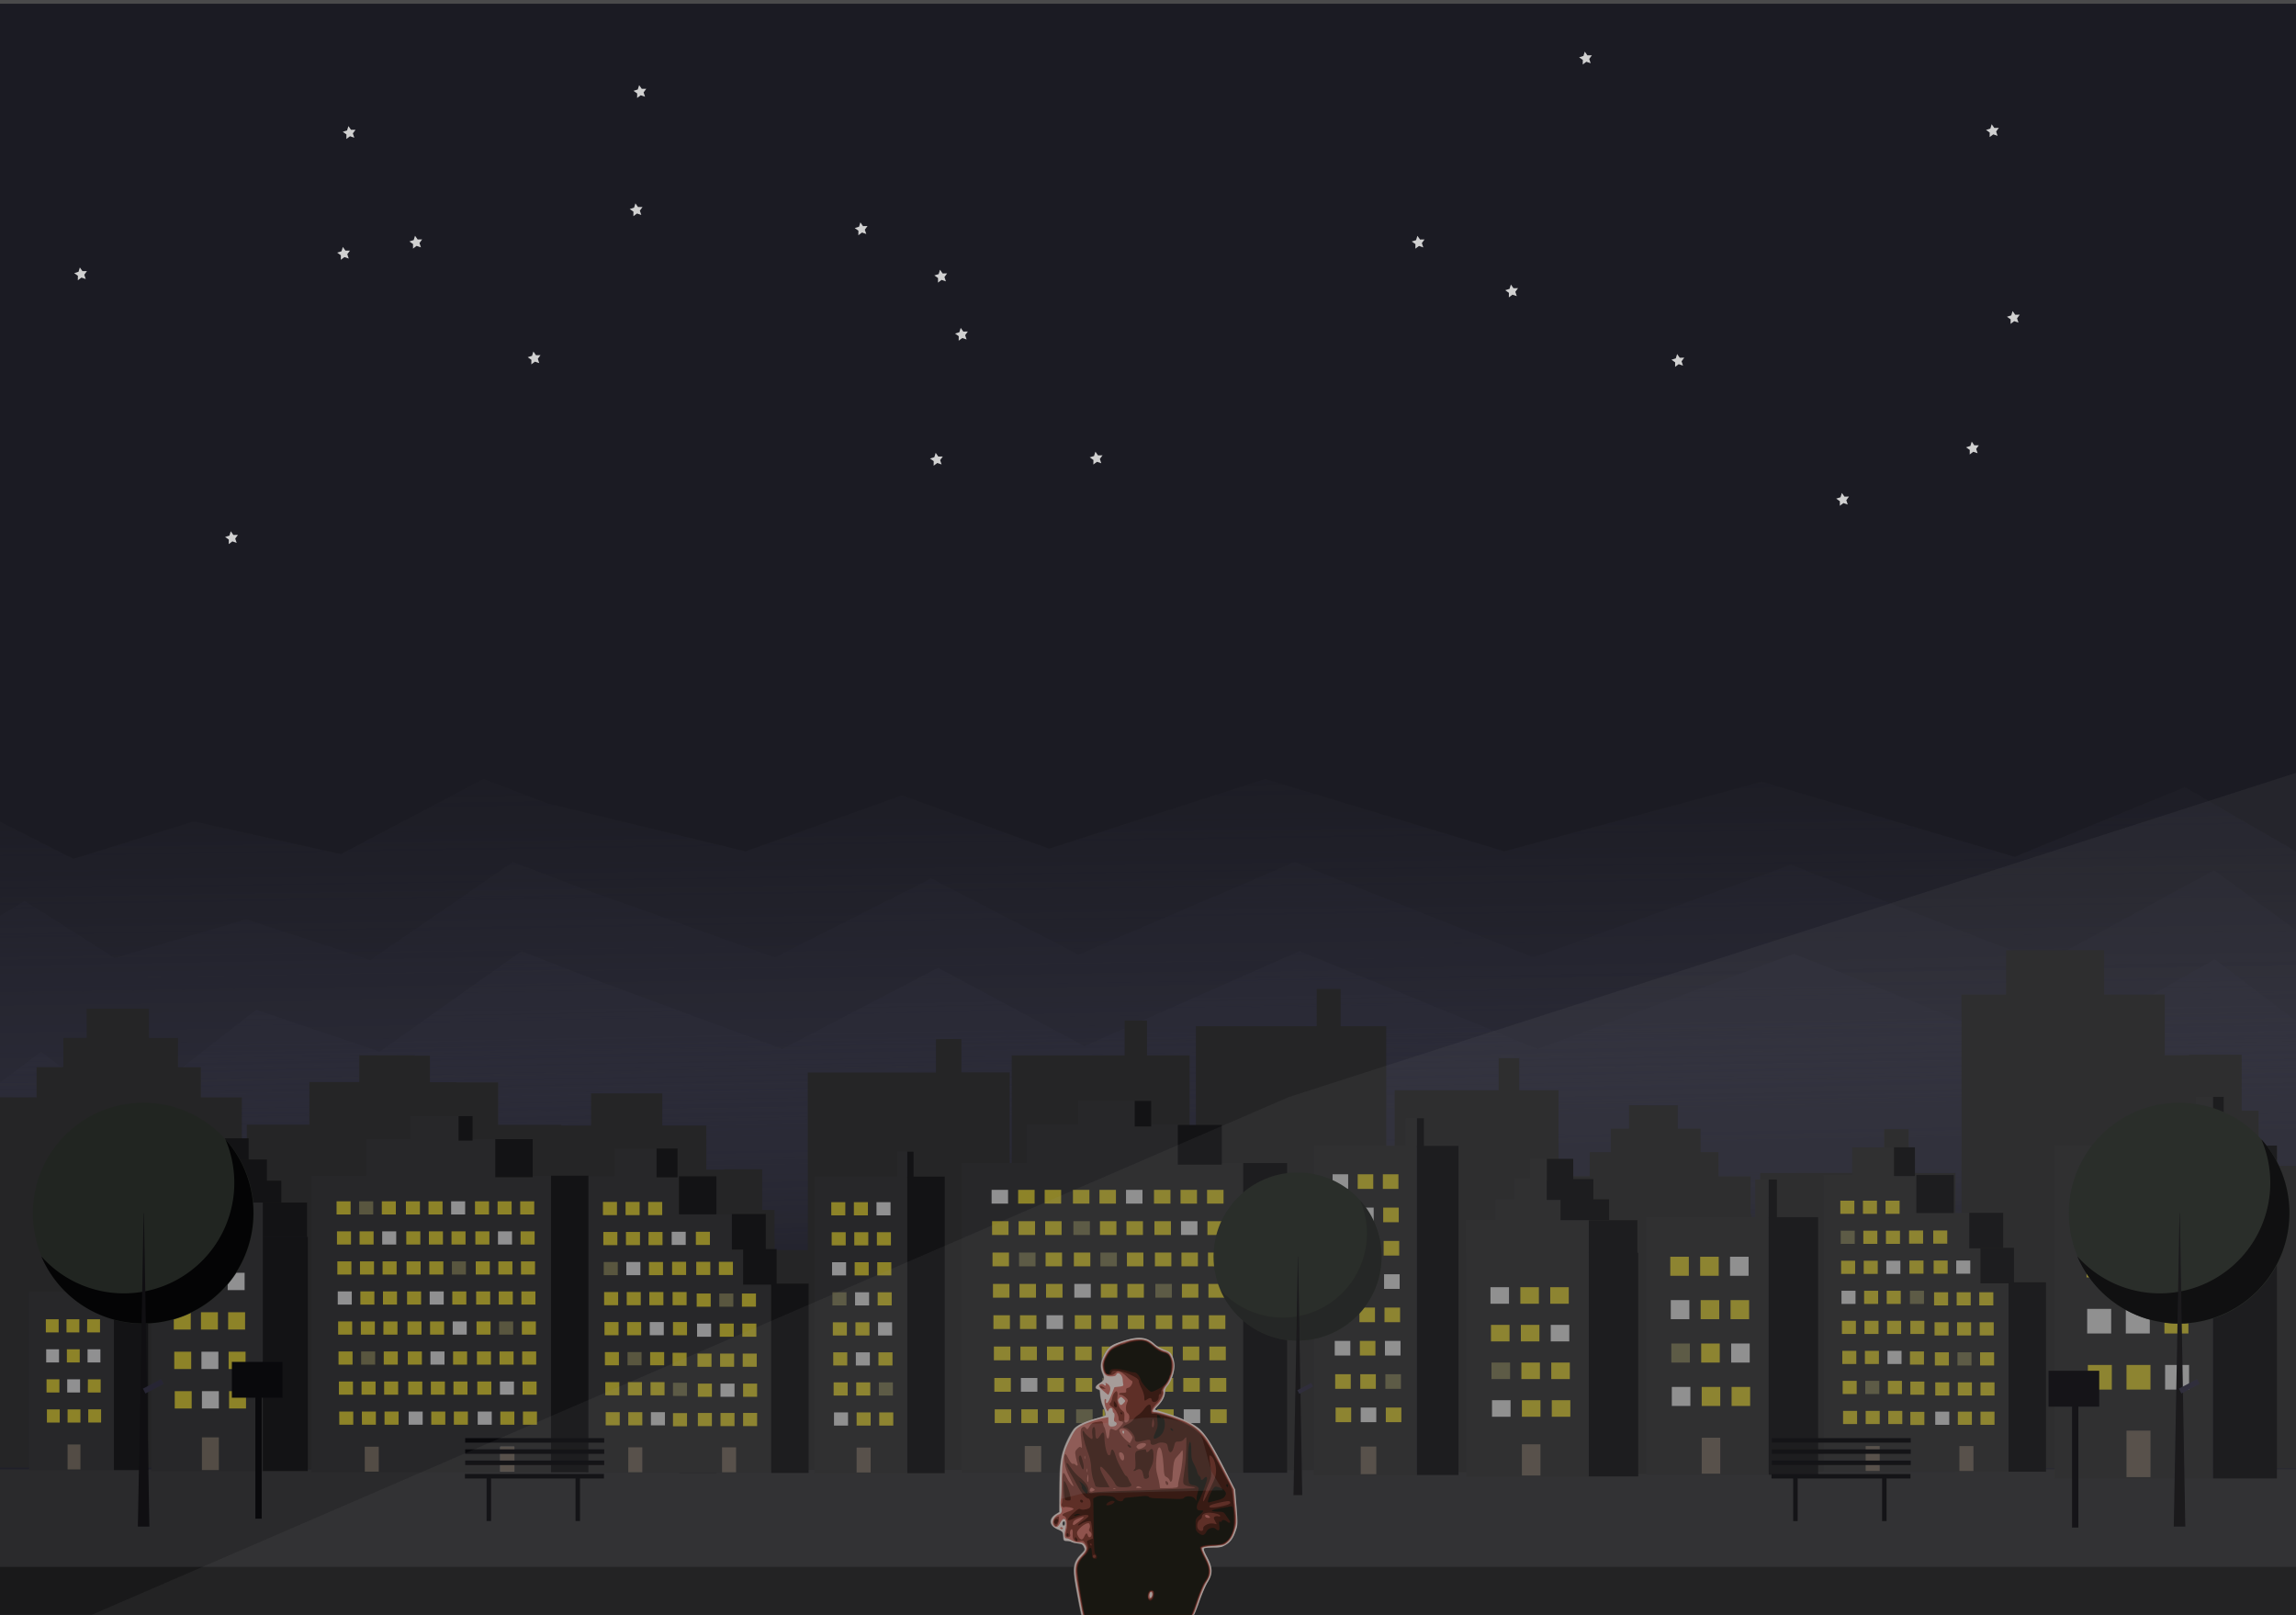 <svg xmlns="http://www.w3.org/2000/svg" xmlns:xlink="http://www.w3.org/1999/xlink" width="1024" height="720" viewBox="0 0 270.93 190.498"><rect x="0" y="0" width="270.93" height="190.498" fill="#808080" stroke="none"/><style><![CDATA[.B{fill:#fae740}.C{fill:#fff}.D{fill:#1c1c1d}.E{fill:#404042}.F{fill:#9b9669}.G{fill:#8f8375}.H{fill:#0a090d}.I{fill:#353c33}.J{fill:#151418}.K{fill:#3f3d56}]]></style><defs><linearGradient id="A" x1="144.891" y1="259.034" x2="143.784" y2="182.64" gradientUnits="userSpaceOnUse"><stop offset="0" stop-color="#5e5e79"/><stop offset="1" stop-color="#353545" stop-opacity="0"/></linearGradient><linearGradient id="B" x1="184.14" y1="296.904" x2="181.533" y2="153.863" gradientUnits="userSpaceOnUse"><stop offset="0" stop-color="#5e5e79"/><stop offset="1" stop-color="#292935" stop-opacity="0"/></linearGradient><linearGradient id="C" x1="129.981" y1="258.79" x2="129.05" y2="210.963" gradientUnits="userSpaceOnUse"><stop offset="0" stop-color="#333342"/><stop offset="1" stop-color="#5d5d78" stop-opacity="0"/></linearGradient><path id="D" d="M98.113 328.565h1.656v1.656h-1.656z"/><path id="E" d="M157.268 325.06h1.838v1.838h-1.838z"/><path id="F" d="M197.116 335.42h2.19v2.393h-2.19z"/><path id="G" d="M175.897 339.246h2.19v2.078h-2.19z"/><path id="H" d="M136.194 327.016h1.943v1.73h-1.943z"/><path id="I" d="M139.703 359.2h1.943v3.266h-1.943z"/><path id="J" d="M246.156 327.88h2.83v3.093h-2.83z"/><path id="K" d="M26.6 240.914a13.038 13.038 0 0 1-21.723 13.798 13.038 13.038 0 1 0 21.723-13.798z"/><path id="L" d="M209.067 278.8h16.404v.53h-16.404z"/></defs><g transform="translate(0 -106.5)"><path d="M-.74 106.943h272.157v191.982H-.74z" fill="#2a2a36"/><path d="M149.288 198.394l28.216 8.535 30.386-8.214 29.843 8.856 20.076-8.213 17.558 10.143.354 76.665-275.4.302-.61-83.19 8.955 4.53 14.198-4.41 17.363 3.854 16.82-8.856 7.596 2.892 23.332 5.643 18.45-6.607 17.363 6.286z" fill="url(#A)"/><path d="M60.51 208.194L43.69 219.76l-14.65-4.82-15.508 4.575-10.617-6.748-5.537 3.362-.325 81.927h275.19V217.2l-10.982-8.04-20.075 10.924-29.84-11.567-30.384 10.925-28.214-11.246-25.5 10.924-17.362-8.997-18.447 9.318-23.33-8.354z" fill="url(#B)"/><path d="M61.542 218.7L44.8 230.563l-14.58-4.943-15.674 12.23-9.708-7.285-5.45 4.1v53.08c0 7.448.24 13.445.537 13.445h272.36v-73.252l-10.93-8.248-19.98 11.205-29.702-11.865-30.242 11.206-28.082-11.535-25.38 11.205-17.28-9.228-18.36 9.558-23.22-8.57z" fill="url(#C)"/><path d="M-.11 279.84h271.913v11.958H-.11z" fill="#454547"/><path d="M-.227 291.338h272.316v6.14H-.227z" fill="#262626"/><path d="M236.723 218.613v5.223h-5.257V279.7l40.94.006v-35.673h-5.885v-6.504h-2v-6.603h-6.224v.06h-2.85v-7.16h-7.152v-5.223h-3.765zm-81.35 4.55v4.396h-14.26v52.363h22.465v-52.363h-5.38v-4.39h-.942v-.006zm-145.148 2.342v3.444H7.48v3.444H4.32v3.563H-.764v5.618h.07v38.054h29.372V241.53h-.138v-5.57h-4.842v-3.56h-2.693v-3.444H17.57V225.5h-4.377v-.007zm122.48 1.392v4.107h-13.322v48.918h20.988v-48.918h-5.027V226.9h-.88v-.006zm-22.26 2.197v3.936h-15.12v20.936h-3.925v-4.727h-1.46v-4.8h-4.523v.043h-2.07v-5.204h-5.198v-3.796h-8.404v3.796h-3.52v-.086h-7.452v-5h-4.93v-.027h-3.12v-3.124H48.88V231h-6.484v3.152H36.51v5.028h-7.382v40.6h36.796v.086l29.403.005v.028h23.823v-46.892h-5.706v-3.932h-1v-.006zm66.396 2.232v3.783h-12.27v45.06h19.09v.202h23.023v-30.612h-.108v-4.476h-3.795v-2.862h-2.11v-2.767h-2.692v-2.767h-3.43v-.006h-2.326v2.767h-2.154v2.767h-2.477v2.863h-3.687v-10.17h-4.63v-3.78h-.8v-.003zm45.49 8.387v5.162H207.72v35.26h23.022v-35.26h-5.515v-5.156h-.965v-.006z" fill="#3c3c3c"/><g transform="matrix(1 0 0 .939 -.022 -60.204)"><g class="E"><path d="M105.89 322.216h1.288v3.22h-1.288z"/><path d="M96.134 325.345h10.95v37.27h-10.95z"/></g><path d="M107.085 325.345h4.417v37.27h-4.417z" class="D"/><g class="B"><use xlink:href="#D"/><use xlink:href="#D" x="2.667"/></g><use xlink:href="#D" x="5.337" class="C"/><g class="B"><path d="M98.16 332.338h1.656v1.656H98.16z"/><use xlink:href="#D" x="2.714" y="3.773"/><use xlink:href="#D" x="5.383" y="3.773"/></g><use xlink:href="#D" x="0.092" y="7.545" class="C"/><g class="B"><use xlink:href="#D" x="2.76" y="7.545"/><use xlink:href="#D" x="5.429" y="7.545"/></g><path d="M98.25 339.884h1.656v1.656H98.25z" class="F"/><use xlink:href="#D" x="2.807" y="11.319" class="C"/><g class="B"><use xlink:href="#D" x="5.475" y="11.319"/><use xlink:href="#D" x="0.184" y="15.092"/><use xlink:href="#D" x="2.852" y="15.092"/></g><use xlink:href="#D" x="5.521" y="15.092" class="C"/><path d="M98.343 347.43H100v1.656h-1.656z" class="B"/><use xlink:href="#D" x="2.897" y="18.865" class="C"/><g class="B"><use xlink:href="#D" x="5.567" y="18.865"/><path d="M98.39 351.203h1.656v1.656H98.39z"/><use xlink:href="#D" x="2.944" y="22.638"/></g><use xlink:href="#D" x="5.613" y="22.638" class="F"/><use xlink:href="#D" x="0.322" y="26.411" class="C"/><use xlink:href="#D" x="2.99" y="26.411" class="B"/><path d="M101.103 359.393h1.656v3.13h-1.656z" class="G"/><use xlink:href="#D" x="5.659" y="26.411" class="B"/><path d="M107.085 322.22h.736v3.3h-.736z" class="D"/><g class="E"><path d="M12.373 336.554h1.178v3.303h-1.178z"/><path d="M3.453 339.833h10.014v22.396H3.453z"/></g><path d="M13.467 339.833h4.04v22.396h-4.04z" class="D"/><path d="M5.43 343.272h1.515v1.656H5.43zm2.44 0h1.515v1.656H7.87zm2.44 0h1.515v1.656H10.3z" class="B"/><path d="M5.472 347.045h1.515v1.656H5.472z" class="C"/><path d="M7.913 347.045h1.515v1.656H7.913z" class="B"/><path d="M10.353 347.045h1.515v1.656h-1.515z" class="C"/><path d="M5.514 350.818H7.03v1.656H5.514z" class="B"/><path d="M7.955 350.818H9.47v1.656H7.955z" class="C"/><path d="M10.395 350.818H11.9v1.656h-1.515zM5.557 354.6H7.07v1.656H5.557zm2.44 0h1.515v1.656H7.997z" class="B"/><path d="M7.997 359.008h1.515v3.13H7.997z" class="G"/><path d="M10.437 354.59h1.515v1.656h-1.515z" class="B"/><path d="M13.467 336.558h.673v3.3h-.673z" class="D"/><g class="E"><path d="M17.83 328.608h13.313v4.34H17.83z"/><path d="M17.876 332.915h13.158v29.43H17.876z"/></g><path d="M31.034 332.915h5.308v29.43h-5.308z" class="D"/><path d="M20.474 337.435h2v2.177h-2zm3.206 0h2v2.177h-2z" class="B"/><path d="M26.887 337.435h2v2.177h-2z" class="C"/><path d="M20.53 342.392h2v2.177h-2zm3.206 0h2v2.177h-2zm3.207 0h2v2.177h-2zm-6.358 4.958h2v2.177h-2z" class="B"/><path d="M23.79 347.35h2v2.177h-2z" class="C"/><path d="M26.998 347.35h2v2.177h-2zm-6.358 4.958h2v2.177h-2z" class="B"/><path d="M23.847 352.308h2v2.177h-2z" class="C"/><path d="M23.847 358.112h2v4.11h-2z" class="G"/><path d="M27.053 352.308h2v2.177h-2z" class="B"/><path d="M31.034 328.612h5.22v4.35h-5.22z" class="D"/><path d="M21.027 325.855h7.064v2.752h-7.064z" class="E"/><path d="M28 325.86h5.22v2.75H28z" class="D"/><path d="M23.013 323.195h3.62v2.752h-3.62z" class="E"/><path d="M26.51 323.2h5.007v2.75H26.51z" class="D"/><path d="M24.74 320.535h1.866v2.752H24.74z" class="E"/><path d="M26.524 320.54h2.835v2.75h-2.835z" class="D"/><path d="M69.192 325.315h10.95v37.27h-10.95z" class="E"/><path d="M80.143 325.315h4.417v37.27h-4.417z" class="D"/><g class="B"><path d="M71.17 328.535h1.656v1.656H71.17zm2.67 0h1.656v1.656H73.84z"/><use xlink:href="#D" x="-21.605" y="-0.03"/><use xlink:href="#D" x="-26.897" y="3.743"/><use xlink:href="#D" x="-24.228" y="3.743"/><path d="M76.554 332.308H78.2v1.656h-1.656z"/></g><use xlink:href="#D" x="-26.851" y="7.515" class="F"/><path d="M73.93 336.08h1.656v1.656H73.93z" class="C"/><g class="B"><path d="M76.6 336.08h1.656v1.656H76.6z"/><use xlink:href="#D" x="-26.805" y="11.289"/><use xlink:href="#D" x="-24.136" y="11.289"/><use xlink:href="#D" x="-21.467" y="11.289"/><use xlink:href="#D" x="-26.759" y="15.062"/><use xlink:href="#D" x="-24.09" y="15.062"/></g><use xlink:href="#D" x="-21.421" y="15.062" class="C"/><path d="M71.4 347.4h1.656v1.656H71.4z" class="B"/><path d="M74.07 347.4h1.656v1.656H74.07z" class="F"/><g class="B"><use xlink:href="#D" x="-21.375" y="18.835"/><use xlink:href="#D" x="-26.666" y="22.608"/><use xlink:href="#D" x="-23.998" y="22.608"/><use xlink:href="#D" x="-21.329" y="22.608"/><use xlink:href="#D" x="-26.62" y="26.381"/><path d="M74.16 354.946h1.656v1.656H74.16z"/></g><path d="M74.16 359.363h1.656v3.13H74.16z" class="G"/><path d="M76.83 354.946h1.656v1.656H76.83z" class="C"/><path d="M80.07 338.793h10.95v23.794H80.07z" class="E"/><path d="M91.02 338.793h4.417v23.794H91.02z" class="D"/><use xlink:href="#D" x="-15.881" y="11.477" class="B"/><path d="M84.9 340.042h1.656v1.656H84.9z" class="F"/><path d="M87.57 340.042h1.656v1.656H87.57z" class="B"/><use xlink:href="#D" x="-15.835" y="15.25" class="C"/><g class="B"><use xlink:href="#D" x="-13.166" y="15.25"/><use xlink:href="#D" x="-10.497" y="15.25"/><use xlink:href="#D" x="-15.789" y="19.023"/><use xlink:href="#D" x="-13.12" y="19.023"/><use xlink:href="#D" x="-10.451" y="19.023"/><path d="M82.37 351.36h1.656v1.656H82.37z"/></g><path d="M85.04 351.36h1.656v1.656H85.04z" class="C"/><use xlink:href="#D" x="-10.405" y="22.795" class="B"/><path d="M85.223 359.367h1.656v3.13h-1.656z" class="G"/><g class="E"><path d="M80.07 334.455h7.796v4.864H80.07z"/><path d="M79.886 330.09h6.645v4.733h-6.645z"/></g><g class="D"><path d="M87.708 334.455h3.957v4.47h-3.957z"/><path d="M86.386 330.05h4v4.47h-4z"/></g><use xlink:href="#D" x="-18.831" y="3.717" class="C"/><g class="B"><use xlink:href="#D" x="-15.979" y="3.717"/><use xlink:href="#D" x="-18.785" y="7.49"/><path d="M82.18 336.055h1.656v1.656H82.18zm2.67 0h1.656v1.656H84.85zm-2.48 18.987h1.656v1.656H82.37zm2.67 0h1.656v1.656H85.04z"/><use xlink:href="#D" x="-10.405" y="26.477"/><use xlink:href="#D" x="-18.726" y="11.289"/><use xlink:href="#D" x="-18.68" y="15.062"/><use xlink:href="#D" x="-18.726" y="18.915"/></g><use xlink:href="#D" x="-18.68" y="22.687" class="F"/><use xlink:href="#D" x="-18.68" y="26.499" class="B"/><path d="M72.562 321.83h5v3.55h-5z" class="E"/><path d="M77.497 321.83h2.477v3.615h-2.477z" class="D"/><path d="M36.737 325.236H65.04v37.27H36.737z" class="E"/><path d="M65.04 325.236h4.417v37.27H65.04z" class="D"/><g class="B"><path d="M56.07 328.456h1.656v1.656H56.07z"/><use xlink:href="#D" x="-39.376" y="-0.109"/><use xlink:href="#D" x="-36.707" y="-0.109"/><use xlink:href="#D" x="-41.998" y="3.665"/></g><use xlink:href="#D" x="-39.33" y="3.665" class="C"/><g class="B"><use xlink:href="#D" x="-36.661" y="3.665"/><path d="M56.16 336.002h1.656v1.656H56.16zm2.67 0h1.656v1.656H58.83z"/><use xlink:href="#D" x="-36.615" y="7.437"/><use xlink:href="#D" x="-41.906" y="11.21"/><use xlink:href="#D" x="-39.238" y="11.21"/><path d="M61.544 339.775H63.2v1.656h-1.656z"/><use xlink:href="#D" x="-41.86" y="14.983"/></g><path d="M58.92 343.548h1.656v1.656H58.92z" class="F"/><g class="B"><path d="M61.6 343.548h1.656v1.656H61.6zm-5.3 3.772h1.656v1.656H56.3z"/><use xlink:href="#D" x="-39.146" y="18.755"/><use xlink:href="#D" x="-36.477" y="18.755"/><path d="M56.345 351.094H58v1.656h-1.656z"/></g><use xlink:href="#D" x="-39.1" y="22.529" class="C"/><use xlink:href="#D" x="-36.431" y="22.529" class="B"/><path d="M56.39 354.867h1.656v1.656H56.39z" class="C"/><path d="M59.06 354.867h1.656v1.656H59.06z" class="B"/><path d="M59.06 359.284h1.656v3.13H59.06z" class="C"/><g class="B"><use xlink:href="#D" x="-36.385" y="26.302"/><use xlink:href="#D" x="-50.195" y="-0.109"/><use xlink:href="#D" x="-47.526" y="-0.109"/></g><use xlink:href="#D" x="-44.858" y="-0.109" class="C"/><g class="B"><use xlink:href="#D" x="-50.149" y="3.665"/><use xlink:href="#D" x="-47.48" y="3.665"/><path d="M53.3 332.23h1.656v1.656H53.3zm-5.3 3.772h1.656v1.656H48zm2.68 0h1.656v1.656H50.68z"/></g><use xlink:href="#D" x="-44.766" y="7.437" class="F"/><use xlink:href="#D" x="-50.057" y="11.21" class="B"/><use xlink:href="#D" x="-47.388" y="11.21" class="C"/><g class="B"><use xlink:href="#D" x="-44.72" y="11.21"/><use xlink:href="#D" x="-50.011" y="14.983"/><path d="M50.77 343.548h1.656v1.656H50.77z"/></g><path d="M53.44 343.548h1.656v1.656H53.44z" class="C"/><use xlink:href="#D" x="-49.965" y="18.755" class="B"/><use xlink:href="#D" x="-47.296" y="18.755" class="C"/><g class="B"><use xlink:href="#D" x="-44.628" y="18.755"/><use xlink:href="#D" x="-49.919" y="22.529"/><use xlink:href="#D" x="-47.25" y="22.529"/><path d="M53.53 351.094h1.656v1.656H53.53z"/></g><path d="M48.24 354.867h1.656v1.656H48.24z" class="C"/><g class="B"><path d="M50.91 354.867h1.656v1.656H50.91z"/><use xlink:href="#D" x="-44.536" y="26.302"/><use xlink:href="#D" x="-58.375" y="-0.109"/></g><use xlink:href="#D" x="-55.707" y="-0.109" class="F"/><g class="B"><use xlink:href="#D" x="-53.038" y="-0.109"/><use xlink:href="#D" x="-58.329" y="3.665"/><use xlink:href="#D" x="-55.661" y="3.665"/></g><path d="M45.12 332.23h1.656v1.656H45.12z" class="C"/><g class="B"><path d="M39.83 336.002h1.656v1.656H39.83zm2.67 0h1.656v1.656H42.5z"/><use xlink:href="#D" x="-52.946" y="7.437"/></g><use xlink:href="#D" x="-58.237" y="11.21" class="C"/><g class="B"><path d="M42.545 339.775H44.2v1.656h-1.656z"/><use xlink:href="#D" x="-52.9" y="11.21"/><use xlink:href="#D" x="-58.191" y="14.983"/><path d="M42.6 343.548h1.656v1.656H42.6zm2.67 0h1.656v1.656H45.26z"/><use xlink:href="#D" x="-58.145" y="18.755"/></g><use xlink:href="#D" x="-55.476" y="18.755" class="F"/><g class="B"><use xlink:href="#D" x="-52.808" y="18.755"/><use xlink:href="#D" x="-58.099" y="22.529"/><use xlink:href="#D" x="-55.43" y="22.529"/><path d="M45.35 351.094h1.656v1.656H45.35zm-5.3 3.773h1.656v1.656H40.06zm2.67 0h1.656v1.656H42.73z"/><use xlink:href="#D" x="-52.716" y="26.302"/></g><path d="M59.06 359.284h1.656v3.13H59.06zm-16 0h1.656v3.13H43.07z" class="G"/><path d="M43.248 320.62h15.3v4.7h-15.3z" class="E"/><path d="M58.468 320.646h4.417v4.787h-4.417z" class="D"/><path d="M48.44 317.73h5.72v2.992h-5.72z" class="E"/><path d="M54.134 317.754h1.652v3.078h-1.652z" class="D"/><g class="E"><path d="M165.896 318.016h1.43v3.574h-1.43z"/><path d="M155.073 321.487h12.15v41.352h-12.15z"/></g><path d="M167.223 321.487h4.9v41.352h-4.9z" class="D"/><use xlink:href="#E" class="C"/><g class="B"><use xlink:href="#E" x="2.962"/><path d="M163.2 325.06h1.838v1.838H163.2z"/><use xlink:href="#E" x="0.052" y="4.187"/></g><use xlink:href="#E" x="3.012" y="4.187" class="C"/><use xlink:href="#E" x="5.972" y="4.187" class="B"/><use xlink:href="#E" x="0.102" y="8.373" class="F"/><g class="B"><use xlink:href="#E" x="3.062" y="8.373"/><use xlink:href="#E" x="6.024" y="8.373"/><use xlink:href="#E" x="0.152" y="12.56"/><use xlink:href="#E" x="3.114" y="12.56"/></g><use xlink:href="#E" x="6.075" y="12.56" class="C"/><g class="B"><use xlink:href="#E" x="0.204" y="16.746"/><use xlink:href="#E" x="3.165" y="16.746"/><use xlink:href="#E" x="6.126" y="16.746"/></g><use xlink:href="#E" x="0.255" y="20.932" class="C"/><use xlink:href="#E" x="3.216" y="20.932" class="B"/><use xlink:href="#E" x="6.177" y="20.932" class="C"/><g class="B"><use xlink:href="#E" x="0.306" y="25.118"/><use xlink:href="#E" x="3.267" y="25.118"/></g><use xlink:href="#E" x="6.228" y="25.118" class="F"/><use xlink:href="#E" x="0.357" y="29.305" class="B"/><use xlink:href="#E" x="3.318" y="29.305" class="C"/><path d="M160.586 359.266h1.838v3.472h-1.838z" class="G"/><use xlink:href="#E" x="6.279" y="29.305" class="B"/><path d="M167.223 318.02h.817v3.672h-.817z" class="D"/><g class="E"><path d="M207.147 325.713h1.702v4.772h-1.702z"/><path d="M194.26 330.45h14.47v32.36h-14.47z"/></g><path d="M208.728 330.45h5.836v32.36h-5.836z" class="D"/><g class="B"><use xlink:href="#F"/><use xlink:href="#F" x="3.526"/></g><g class="C"><use xlink:href="#F" x="7.052"/><use xlink:href="#F" x="0.061" y="5.45"/></g><g class="B"><use xlink:href="#F" x="3.587" y="5.45"/><use xlink:href="#F" x="7.114" y="5.45"/></g><use xlink:href="#F" x="0.122" y="10.902" class="F"/><use xlink:href="#F" x="3.648" y="10.902" class="B"/><g class="C"><use xlink:href="#F" x="7.184" y="10.902"/><use xlink:href="#F" x="0.182" y="16.354"/></g><use xlink:href="#F" x="3.708" y="16.354" class="B"/><path d="M200.824 358.156h2.19v4.52h-2.19z" class="G"/><use xlink:href="#F" x="7.234" y="16.354" class="B"/><path d="M208.728 325.717h.973v4.782h-.973z" class="D"/><g class="E"><path d="M172.99 330.82h14.64v4.143h-14.64z"/><path d="M173.04 334.932h14.47v28.093h-14.47z"/></g><path d="M187.5 334.932h5.837v28.093H187.5z" class="D"/><use xlink:href="#G" class="C"/><g class="B"><use xlink:href="#G" x="3.527"/><use xlink:href="#G" x="7.053"/><use xlink:href="#G" x="0.061" y="4.734"/><use xlink:href="#G" x="3.587" y="4.734"/></g><use xlink:href="#G" x="7.113" y="4.734" class="C"/><use xlink:href="#G" x="0.123" y="9.466" class="F"/><g class="B"><use xlink:href="#G" x="3.648" y="9.466"/><use xlink:href="#G" x="7.175" y="9.466"/></g><use xlink:href="#G" x="0.183" y="14.198" class="C"/><use xlink:href="#G" x="3.709" y="14.198" class="B"/><path d="M179.606 358.985h2.19v3.925h-2.19z" class="G"/><use xlink:href="#G" x="7.235" y="14.198" class="B"/><path d="M187.5 330.824h5.74v4.15h-5.74z" class="D"/><path d="M176.505 328.193h7.768v2.627h-7.768z" class="E"/><path d="M184.162 328.198h5.74v2.626h-5.74z" class="D"/><path d="M178.7 325.653h3.98v2.627h-3.98z" class="E"/><path d="M182.536 325.66h5.506v2.626h-5.506z" class="D"/><path d="M180.59 323.114h2.052v2.627h-2.052z" class="E"/><path d="M182.55 323.12h3.117v2.626h-3.117z" class="D"/><path d="M113.512 323.654h33.21v38.908h-33.21z" class="E"/><path d="M146.72 323.654h5.183v38.908h-5.183z" class="D"/><g class="B"><use xlink:href="#H"/><use xlink:href="#H" x="3.131"/><use xlink:href="#H" x="6.262"/><use xlink:href="#H" x="0.054" y="3.939"/></g><use xlink:href="#H" x="3.186" y="3.939" class="C"/><g class="B"><path d="M142.5 330.955h1.943v1.73H142.5z"/><use xlink:href="#H" x="0.108" y="7.878"/><use xlink:href="#H" x="3.239" y="7.878"/><use xlink:href="#H" x="6.37" y="7.878"/></g><use xlink:href="#H" x="0.162" y="11.817" class="F"/><g class="B"><use xlink:href="#H" x="3.293" y="11.817"/><use xlink:href="#H" x="6.424" y="11.817"/><path d="M136.4 342.77h1.943v1.73H136.4z"/><use xlink:href="#H" x="3.346" y="15.754"/><use xlink:href="#H" x="6.478" y="15.754"/><use xlink:href="#H" x="0.27" y="19.684"/><use xlink:href="#H" x="3.401" y="19.684"/><use xlink:href="#H" x="6.532" y="19.684"/><use xlink:href="#H" x="0.324" y="23.634"/><use xlink:href="#H" x="3.456" y="23.634"/><use xlink:href="#H" x="6.586" y="23.634"/><use xlink:href="#H" x="0.378" y="27.572"/></g><g class="C"><use xlink:href="#H" x="3.509" y="27.572"/><use xlink:href="#I"/></g><g class="B"><use xlink:href="#H" x="6.64" y="27.572"/><use xlink:href="#H" x="-9.564"/><use xlink:href="#H" x="-6.432"/></g><use xlink:href="#H" x="-3.301" class="C"/><use xlink:href="#H" x="-9.51" y="3.939" class="F"/><g class="B"><use xlink:href="#H" x="-6.378" y="3.939"/><use xlink:href="#H" x="-3.247" y="3.939"/><use xlink:href="#H" x="-9.456" y="7.878"/></g><use xlink:href="#H" x="-6.324" y="7.878" class="F"/><path d="M133 334.894h1.943v1.73H133z" class="B"/><use xlink:href="#H" x="-9.402" y="11.817" class="C"/><g class="B"><use xlink:href="#H" x="-6.27" y="11.817"/><use xlink:href="#H" x="-3.139" y="11.817"/><use xlink:href="#H" x="-9.348" y="15.754"/><use xlink:href="#H" x="-6.216" y="15.754"/><use xlink:href="#H" x="-3.084" y="15.754"/><path d="M126.9 346.7h1.943v1.73H126.9z"/><use xlink:href="#H" x="-6.164" y="19.684"/></g><use xlink:href="#H" x="-3.031" y="19.684" class="C"/><use xlink:href="#H" x="-9.24" y="23.634" class="B"/><use xlink:href="#H" x="-6.109" y="23.634" class="F"/><use xlink:href="#H" x="-2.977" y="23.634" class="B"/><use xlink:href="#H" x="-9.186" y="27.572" class="F"/><g class="B"><use xlink:href="#H" x="-6.054" y="27.572"/><use xlink:href="#H" x="-2.924" y="27.572"/></g><use xlink:href="#H" x="-19.162" class="C"/><g class="B"><use xlink:href="#H" x="-16.03"/><use xlink:href="#H" x="-12.899"/><use xlink:href="#H" x="-19.108" y="3.939"/><use xlink:href="#H" x="-15.976" y="3.939"/><use xlink:href="#H" x="-12.844" y="3.939"/><use xlink:href="#H" x="-19.054" y="7.878"/></g><use xlink:href="#H" x="-15.922" y="7.878" class="F"/><g class="B"><use xlink:href="#H" x="-12.791" y="7.878"/><use xlink:href="#H" x="-19" y="11.817"/><use xlink:href="#H" x="-15.868" y="11.817"/><use xlink:href="#H" x="-12.737" y="11.817"/><use xlink:href="#H" x="-18.946" y="15.754"/><use xlink:href="#H" x="-15.814" y="15.754"/></g><use xlink:href="#H" x="-12.684" y="15.754" class="C"/><g class="B"><use xlink:href="#H" x="-18.892" y="19.684"/><use xlink:href="#H" x="-15.76" y="19.684"/><use xlink:href="#H" x="-12.629" y="19.684"/><use xlink:href="#H" x="-18.838" y="23.634"/></g><use xlink:href="#H" x="-15.706" y="23.634" class="C"/><g class="B"><use xlink:href="#H" x="-12.574" y="23.634"/><path d="M117.4 354.588h1.943v1.73H117.4z"/><use xlink:href="#H" x="-15.654" y="27.572"/><use xlink:href="#H" x="-12.521" y="27.572"/></g><g class="G"><use xlink:href="#I"/><use xlink:href="#I" x="-18.76"/></g><path d="M121.15 318.836h17.94v4.908h-17.94z" class="E"/><path d="M139.01 318.862h5.183v4.997h-5.183z" class="D"/><path d="M127.244 315.817h6.7v3.124h-6.7z" class="E"/><path d="M133.923 315.843h1.94v3.213h-1.94z" class="D"/><path d="M215.203 325.153h10.95v37.27h-10.95z" class="E"/><path d="M226.154 325.153h4.417v37.27h-4.417z" class="D"/><g class="B"><use xlink:href="#D" x="119.069" y="-0.191"/><use xlink:href="#D" x="121.737" y="-0.191"/><use xlink:href="#D" x="124.407" y="-0.191"/></g><use xlink:href="#D" x="119.115" y="3.582" class="F"/><g class="B"><use xlink:href="#D" x="121.783" y="3.582"/><use xlink:href="#D" x="124.452" y="3.582"/><use xlink:href="#D" x="119.161" y="7.355"/><use xlink:href="#D" x="121.829" y="7.355"/></g><g class="C"><use xlink:href="#D" x="124.497" y="7.355"/><use xlink:href="#D" x="119.207" y="11.128"/></g><g class="B"><use xlink:href="#D" x="121.875" y="11.128"/><use xlink:href="#D" x="124.544" y="11.128"/><use xlink:href="#D" x="119.253" y="14.901"/><use xlink:href="#D" x="121.921" y="14.901"/><use xlink:href="#D" x="124.59" y="14.901"/><use xlink:href="#D" x="119.299" y="18.675"/><use xlink:href="#D" x="121.967" y="18.675"/></g><use xlink:href="#D" x="124.637" y="18.675" class="C"/><use xlink:href="#D" x="119.345" y="22.447" class="B"/><use xlink:href="#D" x="122.013" y="22.447" class="F"/><g class="B"><use xlink:href="#D" x="124.682" y="22.447"/><use xlink:href="#D" x="119.391" y="26.22"/><use xlink:href="#D" x="122.059" y="26.22"/></g><path d="M220.172 359.202h1.656v3.13h-1.656z" class="G"/><use xlink:href="#D" x="124.727" y="26.22" class="B"/><path d="M226.08 338.632h10.95v23.794h-10.95z" class="E"/><path d="M237.032 338.632h4.417v23.794h-4.417z" class="D"/><g class="B"><use xlink:href="#D" x="130.131" y="11.315"/><use xlink:href="#D" x="132.799" y="11.315"/><use xlink:href="#D" x="135.467" y="11.315"/><path d="M228.3 343.654h1.656v1.656H228.3z"/><use xlink:href="#D" x="132.845" y="15.089"/><use xlink:href="#D" x="135.514" y="15.089"/><use xlink:href="#D" x="130.223" y="18.862"/></g><use xlink:href="#D" x="132.891" y="18.862" class="F"/><g class="B"><use xlink:href="#D" x="135.56" y="18.862"/><use xlink:href="#D" x="130.269" y="22.635"/><use xlink:href="#D" x="132.937" y="22.635"/><use xlink:href="#D" x="135.607" y="22.635"/></g><path d="M231.234 359.206h1.656v3.13h-1.656z" class="G"/><g class="E"><path d="M226.08 334.294h7.796v4.864h-7.796z"/><path d="M225.897 329.93h6.645v4.733h-6.645z"/></g><g class="D"><path d="M233.72 334.294h3.957v4.47h-3.957z"/><path d="M232.398 329.9h4v4.47h-4z"/></g><g class="B"><use xlink:href="#D" x="127.18" y="3.555"/><use xlink:href="#D" x="130.033" y="3.555"/><use xlink:href="#D" x="127.227" y="7.329"/><use xlink:href="#D" x="130.079" y="7.329"/></g><g class="C"><use xlink:href="#D" x="132.747" y="7.329"/><use xlink:href="#D" x="130.269" y="26.315"/></g><g class="B"><use xlink:href="#D" x="132.937" y="26.315"/><use xlink:href="#D" x="135.607" y="26.315"/></g><use xlink:href="#D" x="127.285" y="11.128" class="F"/><g class="B"><use xlink:href="#D" x="127.331" y="14.901"/><use xlink:href="#D" x="127.285" y="18.753"/><use xlink:href="#D" x="127.331" y="22.535"/><use xlink:href="#D" x="127.331" y="26.338"/></g><path d="M218.573 321.67h5v3.55h-5z" class="E"/><path d="M223.51 321.67h2.477v3.615h-2.477z" class="D"/><g class="E"><path d="M259.12 315.334h2.2v6.168h-2.2z"/><path d="M242.463 321.456h18.7v41.823h-18.7z"/></g><path d="M261.163 321.456h7.543v41.823h-7.543z" class="D"/><use xlink:href="#J" class="F"/><use xlink:href="#J" x="4.557" class="B"/><use xlink:href="#J" x="9.114" class="C"/><use xlink:href="#J" x="0.078" y="7.044" class="B"/><use xlink:href="#J" x="4.634" y="7.044" class="F"/><use xlink:href="#J" x="9.194" y="7.044" class="B"/><g class="C"><use xlink:href="#J" x="0.157" y="14.09"/><use xlink:href="#J" x="4.714" y="14.09"/></g><g class="B"><use xlink:href="#J" x="9.271" y="14.09"/><use xlink:href="#J" x="0.234" y="21.136"/><use xlink:href="#J" x="4.794" y="21.136"/></g><path d="M250.95 357.264h2.83v5.843h-2.83z" class="G"/><use xlink:href="#J" x="9.35" y="21.136" class="C"/><path d="M261.163 315.34h1.257v6.18h-1.257z" class="D"/></g><path d="M27.36 271.388h2.773v14.264h.748v-14.264h2.46v-4.233h-5.98z" class="H"/><circle r="13.037" cy="249.621" cx="16.912" class="I"/><use xlink:href="#K" opacity=".2"/><path d="M16.267 286.583l.68-36.962h.036l.644 36.962z" class="J"/><path d="M19.02 269.184l.3.57-2.155 1.135-.3-.57z" class="K"/><g class="H"><path d="M54.86 280.912h2.558v5.027h.53v-5.027h9.965v5.027h.53v-5.027h2.823v-.53H54.86zm.033-2.112h16.404v.53H54.893zm0-1.323h16.404v.53H54.893zm0-1.323h16.404v.53H54.893zm167.194 9.786h.53v-5.027h2.823v-.53h-16.404v.53h2.558v5.027h.53v-5.027h9.965z"/><use xlink:href="#L"/><use xlink:href="#L" y="-1.323"/><use xlink:href="#L" y="-2.646"/></g><circle cx="257.151" cy="249.621" r="13.037" class="I"/><use xlink:href="#K" x="240.248" opacity=".2"/><path d="M257.223 249.622l.644 36.962h-1.36l.68-36.962z" class="J"/><path d="M259.26 269.184l.3.57-2.155 1.135-.3-.57z" class="K"/><circle r="9.925" cy="254.74" cx="153.121" class="I"/><path d="M160.503 248.11a9.926 9.926 0 0 1-16.538 10.504 9.926 9.926 0 1 0 16.538-10.504z" opacity=".2"/><path d="M152.63 282.88l.518-28.14h.027l.49 28.14z" class="J"/><path d="M154.726 269.633l.23.434-1.64.864-.23-.434z" class="K"/><path d="M127.84 297.642c-.224-.24-.314-.625-.9-3.857-.438-2.41-.34-3.02.655-4.03.41-.417.425-.458.264-.784-.14-.284-.268-.355-.727-.408-.307-.035-.64-.114-.744-.177s-.354-.115-.56-.118c-.353-.004-.375-.033-.41-.55-.035-.527-.057-.554-.654-.81-1.008-.435-1.1-1.228-.207-1.793l.4-.253.014-2.462c.018-3.334.166-4.32.87-5.84.308-.664.708-1.357.89-1.542.423-.43 1.355-.857 2.588-1.18.538-.142 1.028-.303 1.09-.358s-.037-.454-.23-.923c-.285-.688-.37-1.082-.432-1.99-.003-.045-.117-.117-.254-.16-.388-.12-.294-.39.248-.724s.596-.525.31-1.188-.232-1.325.174-2.103c.532-1.02.845-1.234 2.56-1.752 1.6-.484 2.55-.356 3.416.456.24.225.762.527 1.16.67.63.228.757.328.96.762.128.275.235.773.236 1.107.003.746-.4 1.94-.815 2.355-.2.195-.3.45-.3.698 0 .537-.268 1.08-.803 1.632-.25.256-.436.477-.415.49s.625.202 1.342.42c1.705.52 3.154 1.198 3.87 1.81.788.674 1.587 1.927 3.047 4.78l1.237 2.417.165 2.02c.134 1.638.135 2.116.007 2.53-.32 1.043-.653 1.56-1.23 1.915-.5.302-.682.346-1.5.348-.516.001-1.01.045-1.094.098-.117.072-.032.33.342 1.03.675 1.267.69 1.97.06 2.962-.24.38-.7 1.42-.997 2.31s-.67 1.73-.806 1.86c-.36.35-1.294.413-7.325.493-5.13.068-5.288.064-5.5-.165zm-2.247-11.56c-.06-.152-.12-.173-.22-.077-.075.073-.1.227-.054.342.06.152.12.173.22.077.075-.073.1-.227.054-.342z" fill="#a99e9a"/><path d="M127.946 297.502c-.21-.224-.282-.57-1.002-4.693-.24-1.373-.1-1.986.633-2.778.6-.637.66-.894.356-1.315-.14-.195-.32-.268-.652-.27a2.02 2.02 0 0 1-.865-.241c-.224-.132-.49-.24-.594-.24-.288 0-.338-.284-.18-1.028.26-1.214-.134-1.71-.622-.782-.26.497-.46.6-.72.338-.376-.366-.014-1.175.612-1.368.3-.092.39-.435.23-.85-.078-.2-.096-.546-.044-.83.05-.268.102-1.275.116-2.238.038-2.588.16-3.217.92-4.746.573-1.153.718-1.35 1.228-1.663.568-.35 1.997-.848 2.9-1.014l.463-.084v.5c0 .55.168.69.683.563.34-.083.418-.4.125-.5-.14-.052-.167-.183-.11-.524.046-.28.022-.487-.063-.537-.076-.045-.138-.183-.138-.307 0-.32-.285-.374-.45-.086l-.14.244-.136-.246c-.227-.41-.324-1.242-.145-1.242.093 0 .13.095.1.24-.04.15-.004.24.1.24.09 0 .328-.42.53-.935l.366-.935.545-.06c.405-.045.533-.107.498-.24-.026-.1-.055-.35-.066-.56-.03-.62-.593-1.046-.774-.588-.048.123-.246.18-.614.18-.645 0-.877-.257-.996-1.1-.064-.453-.015-.66.296-1.26.43-.825.622-1.01 1.394-1.348 1.03-.45 1.795-.637 2.586-.637.884 0 1.1.087 1.87.74.3.256.797.53 1.118.616.495.133.616.23.856.692.154.295.28.736.28.98 0 .668-.44 1.866-.88 2.4-.22.266-.362.554-.323.653.137.347-.185 1.06-.73 1.61-.64.647-.692.865-.2.855.47-.01 2.653.695 3.633 1.173 1.006.5 1.86 1.213 2.47 2.094.26.373 1.076 1.834 1.815 3.247l1.345 2.568.182 1.97c.18 1.95.18 1.98-.096 2.86-.212.677-.4.993-.747 1.323-.448.414-.518.437-1.57.504-1.172.075-1.537.16-1.537.357 0 .067.224.557.497 1.087.656 1.274.67 1.83.062 2.747-.25.377-.686 1.396-1.025 2.397-.557 1.644-.612 1.75-.998 1.908-.457.186-5.537.395-9.727.4-2.258.002-2.45-.015-2.653-.233zm7.944-2.78c.1-.276-.024-.52-.195-.418-.15.1-.15.658 0 .658.064 0 .15-.108.194-.24zm-3.34-19.394c-.126-.123-.23.062-.127.225.078.123.108.123.15 0 .03-.084.02-.185-.023-.225zm-.01-3.295c.223-.24.222-.252-.042-.51-.254-.247-.284-.25-.48-.06-.172.167-.184.257-.065.51.174.37.288.382.588.06zm-7.52 14.725c0-.066.053-.12.117-.12s.15.054.194.12-.01.12-.117.12-.194-.054-.194-.12zm5.122-16.142c-.29-.247-.53-.51-.528-.587.003-.196.392-.316.544-.168.193.188.33.15.243-.068-.067-.17-.043-.173.195-.03.34.204.438.558.272.982-.07.18-.143.325-.162.323s-.273-.206-.564-.452z" fill="#8f4e47"/><path d="M128.05 297.525c-.2-.127-.276-.423-.616-2.35-.706-4.004-.7-4.11.273-5.175.6-.656.636-.9.222-1.523-.153-.23-.254-.26-.65-.2-.613.095-.828-.143-.782-.866.02-.3-.02-.532-.092-.532-.17 0-.3.402-.194.646.094.237-.274.413-.468.225-.09-.09-.085-.3.02-.736.194-.785.067-1.588-.264-1.672-.387-.098-.195-.318.455-.52.332-.104.624-.246.648-.316.05-.145-.846-.315-1.12-.213-.198.074-.385-.255-.26-.454.043-.068.07-.905.06-1.86-.02-1.874.075-2.113.48-1.223.212.464.667 1.056.813 1.056.06 0-.007-.148-.618-1.388-.36-.73-.555-1.897-.387-2.32.066-.167.158-.07.418.45.23.46.397.653.54.63.114-.018.243.022.287.1.134.2.345.138.255-.087-.046-.116-.138-.49-.204-.834-.1-.572-.096-.648.175-.93.233-.244.327-.278.452-.162s.138-.006.058-.638c-.16-1.25-.137-1.584.113-1.735.18-.108.26-.1.398.092.164.215.187.204.432-.198.187-.308.368-.443.658-.49l.647-.103c.185-.03.26.037.29.262.024.166.095.364.16.44s.15.417.192.758c.094.77.336.75.388-.03.04-.6.12-.652.552-.427.23.12.316.08.675-.3.485-.514.51-.65.132-.703-.186-.026-.273-.115-.26-.265.035-.404-.43-1.277-.76-1.423-.316-.14-.413-.39-.2-.516.062-.037.15-.28.195-.54s.183-.56.306-.668c.206-.18.23-.182.3-.001.043.108.045.395.006.64-.085.53.195 1.25.6 1.518.23.157.27.284.24.792-.026.48.007.606.158.606.427 0 .598-.846.225-1.11-.252-.177-.27-.857-.037-1.28.118-.214.087-.3-.203-.56-.188-.17-.44-.307-.56-.307s-.22-.054-.22-.12.2-.12.443-.12c.388 0 .438-.034.404-.27-.03-.2.03-.28.228-.308.337-.047.69-.76.418-.847-.094-.03-.343-.232-.552-.447-.38-.4-.81-.66-1.05-.66-.07 0-.235.112-.367.25-.338.352-1.012.28-1.225-.13-.468-.903.126-2.396 1.206-3.03.307-.18.676-.333.82-.338s.44-.096.66-.202.717-.22 1.106-.255c.85-.075 1.346.104 2.125.766.302.257.805.548 1.118.648.438.14.62.278.786.603.45.875.167 2.374-.632 3.354-.225.276-.374.56-.33.628.176.277-.124.92-.71 1.522-.637.654-.756 1.097-.28 1.044.362-.04 2.828.766 3.807 1.245 1.678.82 2.247 1.538 4.203 5.298l1.32 2.538.165 2.028c.153 1.872.15 2.08-.054 2.713-.254.793-.684 1.4-1.162 1.636-.184.09-.825.2-1.425.22s-1.153.115-1.23.2c-.104.1-.002.402.4 1.17.692 1.326.724 1.93.148 2.774-.42.616-.523.856-1.24 2.9-.535 1.522-.388 1.42-2.33 1.623-1.382.145-10.48.175-10.697.036zm7.912-2.83c.12-.433-.176-.712-.374-.353-.073.133-.133.357-.133.5 0 .374.395.26.507-.147zm-8.084-6.973c.18-.425.317-.46.412-.108.038.14.142.23.232.2.252-.08.277-.482.04-.65-.155-.1-.18-.205-.092-.357.135-.235.06-.655-.12-.655-.423 0-1.344.782-1.344 1.142 0 .314.33.79.55.79.1 0 .234-.163.32-.362zm-.583-1.776c.313-.247.548-.47.522-.495-.085-.082-.93.234-1.12.42-.2.196-.25.525-.078.525.06 0 .363-.202.677-.45zm15.364-.577c-.165-.194-.497-.247-.497-.08s.15.26.41.26c.202 0 .217-.03.088-.18zm-13.73-3.275c-.2-.143-.25-.14-.34.017-.165.286.006.444.31.286.256-.133.257-.142.03-.303zm2.64.005c-.04-.04-.148-.044-.238-.01-.1.04-.07.067.075.073.13.005.204-.023.163-.063zm2.918-.197c-.2-.098-.32-.096-.43.008s-.043.14.284.133c.402-.008.41-.016.145-.14zm4.28.075c.15-.04.244-.138.2-.223s.06-.608.21-1.165c.308-1.156.48-3.35.232-2.942a4.97 4.97 0 0 1-.532.638c-.32.33-.4.535-.48 1.207-.052.446-.093 1.01-.09 1.253.003.49-.233.748-.335.368-.035-.13-.194-.296-.352-.366-.267-.118-.293-.222-.368-1.432-.143-2.327-.69-2.834-.843-.78-.072.972-.05 1.373.1 1.92.1.38.227.896.26 1.145l.06.452.825-.002c.454-.001.947-.033 1.096-.072zm-1.254-.486c-.043-.11-.053-.223-.022-.253.1-.096.322.097.322.278 0 .237-.204.22-.3-.024zm-9.152-.677c-.01-.418-.03-.457-.102-.21-.083.28-.042.724.066.724.026 0 .042-.23.035-.513zm-.15-1.023c-.032-.117-.06-.05-.062.15s.023.295.057.213.036-.245.005-.362zm4.386-1.336c0-.36-.196-.627-.46-.627-.2 0-.207.254-.017.658.194.415.477.396.477-.03zm-4.638-.175c-.034-.083-.063-.015-.063.15s.028.234.063.15.034-.22 0-.302zm6.79-.953c.54-.277.6-.585.113-.585-.495 0-.953.332-.764.554.176.206.297.212.65.03zm-1.162-1.275c.002-.08-.17-.34-.38-.573-.387-.428-1-.585-1.17-.304-.107.168.365.884.837 1.27l.387.316.16-.28c.088-.155.163-.347.165-.428zm-9.3 10.19c-.124-.32.018-.635.365-.816.22-.114.246-.09.246.246 0 .417-.192.84-.38.84-.068 0-.17-.122-.23-.27zm5.512-16.025c-.145-.228.043-.264.335-.065l.284.193h-.27c-.148 0-.306-.058-.35-.13z" fill="#5a261e"/><path d="M128.08 297.46c-.14-.102-.325-.874-.635-2.648-.616-3.53-.594-3.834.337-4.76.523-.52.65-.97.435-1.546-.074-.2-.02-.27.297-.387l.387-.142-.1-.94c-.05-.517-.12-.986-.154-1.043-.098-.156-.755.01-1.163.29-.2.138-.362.193-.362.123s.278-.305.62-.52.62-.468.62-.56c.003-.248-.973-.088-1.73.284-.898.442-.947.168-.105-.592.532-.48.73-.593.88-.5.124.076.363.078.67.005.362-.087.485-.182.517-.398.06-.41-.082-.863-.27-.863-.25 0-.788-.606-1.185-1.332l-.868-1.564c-.682-1.215-.706-1.77-.034-.773.264.392.744.923 1.067 1.18.656.523 1.06 1.09 1.06 1.486.001.353.193.45.598.298.19-.07 2.746-.185 5.895-.264l5.9-.233c.328-.1.323-.096-.158-.178-1.038-.176-1.098-.236-1.015-1.01l.197-1.463c.098-.62.188-2.762.14-3.33-.006-.066-.116.013-.246.177-.165.21-.36.3-.65.302-.383.004-.423.042-.54.513-.226.912-.597.995-.74.166-.073-.417-.13-.48-.504-.547a1.26 1.26 0 0 0-.81.118c-.447.225-.738.16-.738-.16 0-.35-.09-.37-.83-.184-.832.21-1.034.154-1.034-.292 0-.4-.767-1.237-1.132-1.237-.386 0-.266-.19.268-.425.276-.12.59-.36.695-.53s.367-.42.58-.552a3.1 3.1 0 0 0 .723-.724c.187-.268.438-.483.564-.483.187 0 .228.097.228.543 0 .535.006.543.393.514.216-.016 1.045.192 1.842.46 2.975 1.007 3.835 1.763 5.344 4.696l1.34 2.465c.542.935.64 1.206.734 2.05l.183 1.517c.242 1.76-.11 3.214-.945 3.895-.33.27-.525.33-1.106.333-.83.006-1.73.16-1.9.323-.076.074.073.475.414 1.112.446.833.533 1.107.53 1.678s-.067.774-.408 1.25c-.247.344-.624 1.22-.96 2.227-.305.913-.63 1.734-.722 1.824-.26.253-2.258.37-7.49.435-3.55.045-4.787.024-4.935-.084zm7.868-2.488a1.36 1.36 0 0 0 .129-.551c0-.26-.05-.31-.274-.28-.287.04-.47.463-.372.853.072.28.357.27.517-.022zm-6.703-4.895c0-.1-.084-.18-.186-.18s-.186.08-.186.18.084.18.186.18.186-.08.186-.18zm-.497-1.388c0-.066-.06-.12-.132-.12s-.097.054-.055.12.1.12.132.12.055-.054.055-.12zm13.2-1.904c-.037-.338.7-.676 1.244-.562l.357.076-.207-.4c-.17-.32-.178-.408-.04-.496a.58.58 0 0 1 .384-.056c.444.103.33-.16-.12-.282-1-.27-1.773-.118-1.773.35 0 .103-.104.25-.23.328-.34.206-.444.867-.18 1.15.276.296.607.227.57-.12zm2.312-2.633c.554-.122.885-.254.885-.355 0-.27-.157-.283-1.06-.09-1.068.228-1.426.357-1.426.517 0 .178.584.152 1.6-.07zm-1.47-2.098c.6-1.216.672-1.478.667-2.123-.006-.76-.336-1.6-.666-1.717-.13-.042-.147.074-.083.536.257 1.86.257 1.862-.2 2.944-.425 1.005-.72 2.11-.5 1.868.06-.066.413-.745.783-1.508zm-6.698-7.923c-.094-.338-.095-.337-.174.13-.044.26-.044.526-.001.594.135.212.274-.365.175-.723zm-9.28 14.028c-.12-.306.002-.454.166-.2.097.15.108.264.03.3-.067.04-.155-.01-.195-.11zm-1.043-.615c0-.1.056-.18.124-.18s.124.08.124.18-.056.18-.124.18-.124-.08-.124-.18zm-1.422-1.377c-.107-.168.06-.494.255-.494.188 0 .215.115.098.412-.084.212-.245.25-.352.08zm3.036-2.615c0-.105.066-.17.148-.143.23.075.27.334.05.334-.108 0-.197-.086-.197-.19zm-1.78-.14c-.13-.217-.225-2.202-.105-2.202.156 0 .644 1.225.733 1.84.06.422.044.452-.254.452-.176 0-.344-.04-.374-.1zm3.583-1.63l-.258-.754c-.114-.332-.224-.983-.245-1.448a5.53 5.53 0 0 0-.343-1.629c-.398-1.026-.766-2.523-.646-2.63.052-.047.123-.003.16.096.083.23.755.845.923.845.077 0 .098-.178.052-.452-.09-.54.02-1.024.214-.96.08.026.14.32.14.687 0 .79.2.904.57.312.32-.528.482-.46.5.21.026.995.284 2.07.506 2.11.147.027.22-.06.248-.29.07-.58.32-.455.537.273.183.612.37 1.004 1.03 2.17.09.157.21.285.267.285s.166.15.24.332.205.428.292.546c.22.3-.05.445-.837.445-.73 0-.83-.052-1.1-.563-.258-.488-1.416-1.847-1.575-1.847-.24 0-.108.424.44 1.408l.56 1.005h-.812c-.54 0-.83-.05-.863-.15zm5.73-1.026l-.132-.53c-.093-.408-.403-.522-.775-.285-.16.103-.293.134-.293.07s.06-.153.135-.197c.088-.053.112-.412.07-1.033-.072-1.06-.053-1.1.82-1.243.374-.066.466-.045.466.105 0 .237.173.24.373.005.342-.4.497-.21.497.607 0 .606-.073.93-.316 1.395-.2.384-.287.698-.235.856s.016.29-.087.353c-.266.164-.457.125-.52-.104zm-7.394-1.2c-.27-.637-.363-1.1-.26-1.254.15-.234.235-.104.445.68.202.75.066 1.17-.186.575zm5.57-2.394c-.212-.248-.093-.332.187-.134.14.1.177.19.098.24-.07.043-.2-.005-.285-.105zm-.928-3.917c-.042-.066-.018-.12.055-.12s.132.054.132.12-.025.12-.055.12-.09-.054-.132-.12zm-.725-.804c-.046-.044-.08-.22-.08-.392.004-.3.01-.303.186-.077.28.36.188.757-.107.47zm4.425-.764c-.078-.3-.2-.3-.587-.054-.3.185-.294.18-.294-.246 0-.238-.145-.72-.323-1.074s-.323-.724-.323-.826c0-.248-.228-.417-1.148-.847-.963-.45-2.08-.555-2.08-.195 0 .296-.57.306-.725.014-.3-.563-.285-1.1.045-1.75.18-.348.413-.726.52-.84.204-.22 1.14-.697 1.366-.697.073 0 .377-.107.675-.24.584-.257 1.737-.324 2.26-.13.168.062.584.353.925.648.366.316.797.567 1.052.614.517.094.773.348.935.927.133.476.058 1.648-.112 1.75-.06.036-.108.165-.108.288s-.223.498-.496.833c-.308.378-.485.714-.466.886s-.03.264-.125.246-.155.106-.155.328c0 .54-.704.85-.834.366z" fill="#301009"/><path d="M128.02 297.285c-.218-.4-1.018-5.4-.933-5.83.117-.594.383-1.057.855-1.487.227-.206.43-.48.454-.606s.108-.253.2-.28c.1-.032.16.162.186.593.033.56.073.646.317.68.21.03.28-.02.28-.205 0-.134-.078-.287-.173-.34-.14-.078-.182-.722-.217-3.326l-.044-3.23.348-.176c.24-.12.606-.16 1.18-.125.684.042.876.1 1.08.336.304.35.895.42.956.117.027-.134.174-.22.412-.237l1.427-.137c.83-.086 1.084-.075 1.187.05.083.1.427.16.932.164l1.94.062c.895.044 1.172.02 1.288-.118.242-.283 1.047-.222 1.277.097l.195.27.007-.288c.004-.158.073-.504.155-.77.132-.43.123-.5-.086-.647a1.05 1.05 0 0 0-.517-.166c-.163 0-.344-.11-.427-.262-.166-.302-.205-3.295-.056-4.308.133-.902.312-.56.314.6.002.732.062 1.026.298 1.458.163.298.334.71.38.915s.165.438.263.517.178.22.178.3c0 .22.18.212.373-.015.207-.243.373-.23.373.03 0 .29-.645 2.024-.985 2.648-.327.6-.305 1.054.053 1.08l.435.03c.115.008-.016.192-.342.482-.51.452-.528.494-.52 1.176.006.642.042.735.387 1 .42.323.687.26.908-.21.174-.372.79-.56 1.058-.325.4.343.538.228.455-.356-.063-.444-.044-.526.107-.47.1.038.183.008.183-.065 0-.2.384-.16.643.067.276.243.465.11.25-.176l-.412-.598c-.228-.347-.324-.393-.836-.4-1.13-.017-1.08-.174.126-.4l1.344-.236c.216-.02.27.29.294 1.67.03 1.84-.747 2.834-2.215 2.837-1.037.002-1.688.123-1.77.328-.038.096.177.638.477 1.205.704 1.33.72 1.852.084 2.81-.253.382-.665 1.34-.967 2.248l-.624 1.737c-.197.3-2.674.463-7.6.47-4.458.007-4.817-.008-4.924-.204zm7.902-2.112c.235-.284.3-.887.113-1.04-.274-.22-.566-.034-.653.418-.11.577.24.98.54.62zm-4.575-11.376c.153-.146.15-.18-.032-.247-.23-.086-.828.238-.828.447 0 .17.623.026.86-.2zm-4.587 1.39c.102-.064.298-.114.435-.1l.248.007-.248.104c-.137.057-.332.107-.435.1-.166.006-.166-.006 0-.1zm15.75-1.513c-.093-.1.366-1.265.622-1.593.194-.248.25-.258.7-.127.264.08.568.274.676.435.173.256.175.328.018.595-.137.233-.384.356-1.048.526l-.88.225c-.006.002-.04-.026-.077-.062zm-14.664-1.25c-.188-.217-.312-.443-.274-.502s-.032-.256-.154-.438l-.223-.33.396.284c.425.305.708.822.64 1.168-.035.175-.104.143-.384-.182zm16.873-.6c-.054-.084-.064-.185-.023-.225.11-.108.232.05.172.226-.042.123-.07.123-.15 0zm-8.643-5.724c0-.096.118-.433.262-.75.214-.47.247-.707.18-1.28-.07-.59-.053-.694.1-.636a.5.5 0 0 1 .254.247c.04.1.124.147.2.108.232-.14.402.425.314 1.045-.058.41-.192.716-.414.945-.4.404-.887.584-.887.322zm2.044-.936c-.134-.2.02-.255.19-.055.098.115.107.184.025.184-.073 0-.17-.058-.214-.13zm-2.976-5c-.273-.3-.53-.668-.574-.82-.138-.495-.5-.92-.785-.92-.15 0-.522-.077-.824-.17-1.27-.395-2.184-.312-2.076.188.02.095-.07.164-.213.164-.203 0-.27-.117-.36-.64-.097-.555-.074-.718.175-1.234.313-.65.638-.998 1.117-1.195l.497-.235c.33-.188 1.4-.476 2.066-.55.798-.1 1.103.022 1.878.7.4.345.822.582 1.2.675.49.12.613.2.763.558.37.858.06 2.478-.608 3.18-.29.304-1.338.866-1.6.858-.088-.003-.383-.25-.656-.55z" fill="#0d0c06"/><path d="M-1.587 106.5h274.634v195.79H-1.587z" opacity=".45" class="H"/><g transform="matrix(1.009 0 0 .985 -1.107 4.357)"><path d="M127.87 297.793c-.22-.244-.3-.636-.9-3.925-.433-2.454-.335-3.074.648-4.1.407-.425.42-.466.26-.798-.138-.29-.264-.362-.72-.415-.303-.036-.634-.116-.735-.18s-.35-.117-.553-.12c-.35-.004-.37-.034-.405-.56-.035-.536-.057-.564-.646-.825-.996-.442-1.087-1.25-.204-1.825l.396-.258.013-2.505c.018-3.393.164-4.396.86-5.943.305-.675.7-1.38.88-1.57.418-.44 1.34-.872 2.558-1.202.532-.144 1.017-.308 1.076-.364s-.037-.462-.23-.94c-.282-.7-.366-1.1-.427-2.026-.003-.046-.116-.12-.25-.162-.383-.122-.29-.398.246-.737s.59-.534.307-1.21-.23-1.348.172-2.14c.525-1.037.835-1.255 2.53-1.783 1.58-.492 2.522-.363 3.377.464.236.23.753.536 1.148.683.623.232.748.334.95.775a3.29 3.29 0 0 1 .234 1.127c.003.76-.405 1.974-.805 2.397-.188.2-.297.46-.297.7 0 .546-.265 1.1-.794 1.66-.246.26-.43.485-.4.498a46.2 46.2 0 0 0 1.326.428c1.686.53 3.118 1.22 3.826 1.843.78.686 1.57 1.96 3.012 4.864l1.223 2.46.163 2.055c.132 1.667.133 2.153.007 2.575-.318 1.06-.645 1.586-1.217 1.95-.484.307-.675.353-1.483.354-.5.001-.997.046-1.082.1-.116.073-.032.335.338 1.048.667 1.3.68 2.005.06 3.014-.238.386-.682 1.444-.986 2.35s-.663 1.76-.797 1.894c-.356.356-1.28.42-7.24.502-5.07.07-5.227.065-5.438-.168zm-2.22-11.764c-.06-.155-.12-.176-.217-.078-.074.074-.098.23-.053.348.06.155.12.176.217.078.074-.074.098-.23.053-.348z" fill="#a99e9a"/><path d="M127.975 297.65c-.206-.228-.28-.58-1-4.776-.237-1.398-.1-2.02.626-2.827.583-.65.652-.9.352-1.34-.14-.198-.316-.273-.645-.273-.25 0-.634-.11-.855-.246s-.485-.245-.587-.245c-.285 0-.334-.29-.177-1.046.256-1.235-.133-1.74-.614-.796-.258.505-.455.6-.712.344-.372-.372-.014-1.196.605-1.392.295-.094.387-.443.227-.864-.077-.203-.095-.556-.043-.845.05-.273.1-1.298.114-2.277.038-2.634.158-3.273.9-4.83.567-1.173.7-1.373 1.214-1.693.56-.356 1.974-.863 2.877-1.032l.458-.086v.51c0 .56.166.7.676.573.337-.085.413-.407.123-.52-.138-.053-.165-.186-.1-.533.045-.284.02-.495-.062-.547-.075-.046-.136-.187-.136-.312 0-.325-.282-.38-.445-.087l-.138.248-.134-.25c-.224-.418-.32-1.264-.143-1.264.092 0 .127.097.09.246-.04.154-.004.246.098.246.09 0 .324-.427.524-.952l.362-.952.54-.06c.4-.046.527-.11.493-.246-.026-.1-.055-.357-.065-.57-.03-.63-.586-1.065-.765-.598-.048.125-.244.184-.607.184-.637 0-.867-.26-.985-1.12-.063-.46-.015-.672.293-1.28.424-.84.615-1.03 1.378-1.37 1.018-.457 1.775-.648 2.556-.648.874 0 1.088.088 1.847.753a3.39 3.39 0 0 0 1.105.627c.5.136.61.235.846.705.152.3.276.75.276.996 0 .68-.434 1.898-.87 2.44-.217.27-.358.563-.32.665.136.353-.183 1.077-.72 1.64-.63.66-.684.88-.208.87.465-.01 2.623.707 3.59 1.193.995.5 1.838 1.235 2.442 2.13.256.38 1.064 1.866 1.795 3.304l1.33 2.614.18 2.006c.178 1.984.177 2.016-.094 2.912-.21.69-.385 1.01-.738 1.347-.443.422-.512.444-1.553.513-1.16.076-1.52.162-1.52.363 0 .07.22.566.49 1.106.65 1.296.66 1.863.06 2.795-.247.384-.678 1.42-1.013 2.44-.55 1.673-.605 1.78-.987 1.94-.452.2-5.474.402-9.615.406-2.232.002-2.422-.015-2.623-.237zm7.853-2.83c.09-.28-.024-.53-.192-.426-.15.092-.15.67 0 .67.063 0 .15-.1.192-.244zm-3.302-19.736c-.125-.125-.228.063-.125.23.077.125.106.125.148 0 .028-.085.018-.188-.022-.23zm-.01-3.353c.22-.243.22-.257-.042-.518-.25-.25-.28-.255-.474-.062-.17.17-.18.26-.065.518.172.377.285.39.58.062zm-7.432 14.984c0-.068.052-.123.116-.123s.15.055.19.123-.01.123-.116.123-.19-.055-.19-.123zm5.063-16.426c-.288-.25-.523-.52-.522-.597.003-.2.387-.322.538-.17.19.19.325.152.24-.07-.066-.172-.043-.176.193-.03.335.207.433.568.27 1-.07.183-.142.33-.16.33s-.27-.21-.557-.46z" fill="#8f4e47"/><path d="M128.08 297.674c-.196-.13-.273-.43-.61-2.392-.698-4.075-.692-4.183.27-5.266.593-.668.628-.917.22-1.55-.15-.234-.25-.266-.642-.203-.606.097-.818-.145-.773-.88.02-.304-.02-.542-.1-.542-.167 0-.287.41-.192.657.092.24-.27.42-.463.23-.1-.1-.084-.316.02-.75.192-.8.067-1.616-.26-1.702-.382-.1-.193-.323.45-.53.33-.105.617-.25.64-.32.05-.147-.837-.32-1.107-.217-.196.075-.38-.26-.256-.462.043-.07.07-.92.06-1.892-.02-1.907.074-2.15.476-1.244.21.472.66 1.074.804 1.074.06 0-.007-.15-.61-1.412-.356-.742-.548-1.93-.382-2.36.066-.17.157-.07.414.457.228.467.393.665.535.64.113-.02.24.023.284.092.132.214.34.14.252-.09-.046-.118-.137-.5-.202-.85-.108-.582-.095-.66.173-.947.23-.248.323-.283.446-.164s.136-.006.057-.65c-.157-1.272-.136-1.612.112-1.765.178-.1.256-.092.394.093.163.22.185.208.427-.202.185-.314.364-.45.65-.497l.64-.105c.183-.03.256.038.288.266.023.17.094.37.158.447s.15.425.2.772c.093.783.332.763.384-.032.04-.6.118-.663.546-.434.227.12.313.082.667-.305.48-.523.505-.663.13-.716-.184-.026-.27-.117-.257-.27.035-.41-.427-1.3-.752-1.448-.312-.142-.408-.396-.2-.525.062-.038.15-.285.193-.55s.18-.57.302-.68c.204-.185.227-.185.298-.001.042.1.045.402.006.65-.084.54.192 1.27.583 1.545.228.16.266.29.238.806-.026.487.007.617.156.617.422 0 .59-.86.222-1.13-.25-.18-.268-.872-.037-1.304.116-.217.086-.304-.2-.57-.186-.172-.435-.313-.554-.313s-.216-.055-.216-.123.197-.123.437-.123c.383 0 .433-.034.4-.276-.028-.204.03-.286.226-.314.334-.048.68-.773.413-.862-.093-.03-.34-.236-.546-.455-.375-.397-.8-.67-1.04-.67-.07 0-.233.114-.363.254-.334.358-1 .286-1.21-.132-.462-.92.125-2.438 1.193-3.084.304-.184.668-.34.8-.344s.435-.098.65-.206.71-.225 1.094-.26c.84-.076 1.33.105 2.1.78.298.26.796.558 1.105.66.433.142.612.283.777.614.445.9.165 2.415-.625 3.413-.223.28-.37.57-.326.64.174.282-.122.937-.7 1.55-.63.665-.747 1.116-.277 1.062.358-.04 2.796.78 3.763 1.267 1.66.835 2.22 1.565 4.155 5.392l1.305 2.582.164 2.063c.15 1.905.147 2.117-.053 2.76-.25.807-.677 1.424-1.15 1.664-.182.093-.816.194-1.408.224s-1.14.117-1.216.193c-.103.103-.001.41.395 1.2.684 1.35.716 1.964.146 2.823-.415.627-.517.87-1.226 2.95-.528 1.55-.383 1.445-2.302 1.652-1.366.147-10.358.178-10.574.036zm7.82-2.878c.118-.44-.174-.724-.37-.36-.072.135-.13.364-.13.508 0 .38.4.264.5-.15zm-7.99-7.096c.18-.433.313-.47.407-.1.037.142.14.234.23.205.25-.083.274-.5.04-.66-.153-.112-.177-.21-.09-.363.134-.24.058-.667-.118-.667-.418 0-1.328.796-1.328 1.162 0 .32.328.802.545.802.09 0 .23-.166.315-.368zm-.576-1.807c.3-.25.542-.478.516-.503-.084-.084-.92.238-1.108.426-.2.2-.247.534-.077.534.058 0 .36-.205.67-.457zm15.187-.587c-.163-.197-.49-.252-.49-.082s.15.266.404.266c.2 0 .214-.03.087-.184zm-13.57-3.333c-.2-.145-.246-.143-.336.017-.163.292.006.452.307.29.253-.135.254-.144.03-.31zm2.6.005c-.04-.04-.147-.045-.235-.01-.098.04-.07.068.074.074.13.005.202-.024.16-.064zm2.884-.2c-.207-.1-.318-.098-.424.008s-.043.14.28.135c.398-.008.407-.017.143-.143zm4.232.076c.15-.04.24-.14.208-.227s.06-.62.207-1.185c.304-1.176.475-3.408.23-2.994-.08.135-.317.427-.526.65-.315.334-.396.544-.473 1.228-.05.453-.092 1.027-.1 1.275.003.497-.23.76-.332.375-.035-.134-.19-.3-.348-.372-.264-.12-.3-.226-.364-1.458-.14-2.367-.683-2.884-.834-.795-.07.99-.05 1.397.108 1.955.11.387.225.91.256 1.165l.058.46.816-.002c.45-.001.936-.034 1.084-.073zm-1.24-.495c-.043-.11-.052-.227-.02-.258.098-.098.318.098.318.283 0 .24-.2.224-.297-.025zm-9.047-.688c-.01-.425-.03-.465-.1-.215-.082.285-.042.737.066.737.026 0 .042-.235.035-.522zm-.148-1.04c-.03-.12-.06-.05-.06.15s.023.3.057.217.036-.25.005-.368zm4.335-1.36c0-.367-.193-.638-.454-.638-.198 0-.204.26-.017.67.192.422.47.403.47-.03zm-4.584-.178c-.034-.084-.062-.015-.062.153s.028.238.062.153.034-.223 0-.307zm6.71-.97c.535-.282.594-.596.11-.596-.5 0-.942.338-.755.564.174.2.294.216.644.032zm-1.148-1.297c.002-.082-.167-.345-.377-.583-.382-.435-.978-.595-1.155-.31-.106.17.36.9.827 1.292l.383.322.16-.286c.087-.157.16-.353.163-.435zm-9.194 10.37c-.123-.325.017-.647.36-.83.218-.116.243-.1.243.25 0 .425-.2.856-.377.856-.067 0-.17-.124-.227-.276zm5.448-16.308c-.143-.232.042-.268.33-.066l.28.197h-.266c-.146 0-.302-.06-.347-.13z" fill="#5a261e"/><path d="M128.108 297.607c-.138-.103-.32-.9-.627-2.695-.608-3.592-.587-3.902.333-4.845.517-.53.642-.986.43-1.574-.073-.203-.02-.276.293-.394l.383-.145-.09-.957c-.05-.526-.118-1.004-.153-1.06-.096-.158-.746.01-1.15.296-.197.14-.358.196-.358.125s.275-.3.612-.53.613-.477.614-.57c.003-.253-.962-.09-1.7.29-.888.45-.936.17-.104-.603.525-.49.72-.603.87-.5.123.078.36.08.66.005.358-.088.48-.185.51-.405.06-.416-.08-.878-.266-.878-.246 0-.78-.617-1.17-1.356l-.858-1.59c-.674-1.236-.698-1.8-.034-.786.26.4.736.94 1.055 1.2.648.532 1.048 1.108 1.048 1.512.001.36.19.457.59.303.187-.072 2.714-.188 5.827-.27l5.832-.237c.324-.092.32-.098-.156-.18-1.026-.18-1.086-.24-1.004-1.027l.194-1.49c.097-.63.186-2.81.14-3.387-.006-.068-.115.014-.243.18-.163.213-.355.304-.642.307-.378.004-.42.043-.534.522-.224.928-.6 1.012-.733.17-.072-.424-.128-.487-.498-.557-.278-.052-.546-.012-.8.12-.442.23-.73.164-.73-.164 0-.357-.1-.378-.82-.187-.823.215-1.022.157-1.022-.297 0-.406-.758-1.26-1.12-1.26-.382 0-.263-.194.265-.432.273-.123.582-.366.687-.54s.362-.427.572-.562a3.11 3.11 0 0 0 .715-.737c.185-.273.433-.49.558-.49.185 0 .225.1.225.553 0 .545.006.552.388.523.214-.016 1.033.195 1.82.47 2.94 1.025 3.79 1.794 5.283 4.778l1.323 2.508c.536.95.632 1.227.725 2.087l.18 1.544c.24 1.8-.1 3.27-.934 3.964-.327.275-.52.334-1.093.34-.82.006-1.71.162-1.878.33-.075.075.072.484.41 1.13.44.848.526 1.127.525 1.708s-.067.787-.404 1.272c-.244.35-.617 1.24-.95 2.267-.3.93-.622 1.765-.714 1.856-.257.257-2.232.375-7.403.442-3.5.046-4.732.024-4.88-.085zm7.777-2.532c.07-.13.127-.383.127-.56 0-.264-.05-.316-.27-.284-.284.04-.466.47-.367.868.07.286.353.273.512-.023zm-6.626-4.98c0-.1-.083-.184-.184-.184s-.184.083-.184.184.083.184.184.184.184-.083.184-.184zm-.49-1.412c0-.068-.06-.123-.13-.123s-.096.055-.054.123.1.123.13.123.054-.055.054-.123zm13.047-1.938c-.037-.344.702-.688 1.23-.572l.352.077-.205-.396c-.17-.327-.176-.415-.04-.505a.56.56 0 0 1 .38-.057c.438.105.327-.163-.12-.287-1-.275-1.753-.12-1.753.356 0 .105-.103.256-.228.334-.335.21-.438.883-.18 1.17.273.3.6.23.563-.12zm2.286-2.68c.548-.124.875-.26.875-.36 0-.274-.156-.288-1.046-.093-1.056.232-1.41.364-1.41.526 0 .18.578.155 1.58-.072zm-1.454-2.135c.583-1.238.664-1.504.66-2.16-.006-.772-.332-1.638-.66-1.747-.128-.043-.146.075-.083.545.255 1.892.254 1.895-.198 2.996-.42 1.022-.712 2.146-.494 1.9.06-.068.408-.758.774-1.535zm-6.62-8.063c-.092-.344-.094-.343-.172.132-.043.264-.044.536-.001.604.133.215.27-.37.173-.736zm-9.173 14.275c-.12-.31.002-.462.164-.203.096.153.106.268.03.316-.067.04-.154-.01-.193-.113zm-1.03-.626c0-.1.055-.184.123-.184s.123.083.123.184-.055.184-.123.184-.123-.083-.123-.184zm-1.405-1.4c-.106-.17.06-.502.252-.502.186 0 .213.117.097.42-.083.216-.243.254-.348.083zm3-2.66c0-.107.066-.173.146-.146.228.076.265.34.05.34-.107 0-.194-.087-.194-.194zm-1.758-.143c-.13-.22-.222-2.24-.103-2.24.154 0 .636 1.247.724 1.872.06.43.043.46-.25.46-.174 0-.34-.04-.37-.092zm3.542-1.658l-.255-.767c-.112-.338-.22-1-.242-1.473a5.77 5.77 0 0 0-.339-1.658c-.393-1.044-.757-2.567-.64-2.676.05-.047.122-.003.158.098.082.234.746.86.912.86.076 0 .097-.18.052-.46-.088-.55.02-1.042.21-.976.08.027.138.327.138.7 0 .803.207.92.563.317.317-.537.476-.468.494.212.026 1.013.28 2.106.5 2.148.145.027.218-.06.246-.297.07-.592.315-.463.53.278.18.622.365 1.02 1.02 2.208.088.16.207.3.264.3s.164.152.237.338a3.18 3.18 0 0 0 .288.556c.218.307-.05.453-.827.453-.72 0-.82-.052-1.088-.573-.255-.497-1.4-1.88-1.557-1.88-.237 0-.106.432.435 1.433l.553 1.023h-.803c-.533 0-.82-.05-.853-.153zm5.664-1.044l-.13-.54c-.092-.415-.398-.53-.766-.3-.16.104-.3.137-.3.07s.06-.156.134-.2c.087-.054.11-.42.07-1.05-.072-1.08-.053-1.11.8-1.265.37-.067.46-.046.46.107 0 .24.17.244.368.006.338-.407.49-.214.49.618 0 .616-.072.945-.313 1.42-.198.39-.283.7-.232.87s.016.294-.086.36c-.263.166-.452.128-.515-.106zm-7.308-1.22c-.266-.648-.36-1.1-.256-1.276.147-.238.232-.105.44.69.2.764.065 1.192-.184.586zm5.505-2.436c-.21-.252-.092-.338.185-.136.138.1.175.195.097.243-.07.043-.197-.005-.282-.107zm-.917-3.986c-.042-.068-.017-.123.054-.123s.13.055.13.123-.024.123-.054.123-.088-.055-.13-.123zm-.716-.82c-.045-.045-.08-.225-.078-.4.004-.305.01-.308.184-.08.276.365.186.77-.106.478zm4.374-.778c-.077-.295-.196-.307-.58-.055-.287.188-.3.185-.3-.25 0-.242-.144-.734-.32-1.093s-.32-.737-.32-.84c0-.252-.226-.424-1.135-.862-.952-.46-2.057-.565-2.057-.198 0 .3-.562.312-.716.014-.296-.573-.282-1.13.045-1.782.177-.354.408-.74.513-.855.2-.223 1.126-.71 1.35-.71.073 0 .373-.11.667-.243.577-.262 1.717-.33 2.233-.134.166.063.578.36.915.66.362.32.788.577 1.04.624.51.096.764.354.924.944.132.485.058 1.677-.11 1.78-.06.036-.107.168-.107.293s-.22.507-.5.848c-.304.385-.48.727-.46.9s-.03.27-.123.25-.153.108-.153.333c0 .55-.695.864-.824.373z" fill="#301009"/><path d="M128.05 297.43c-.215-.407-1.006-5.494-.923-5.933a2.65 2.65 0 0 1 .845-1.513c.224-.2.426-.488.448-.617s.107-.257.188-.284c.1-.033.16.165.184.604.033.57.072.658.314.692.208.03.276-.022.276-.21 0-.136-.077-.292-.17-.346-.138-.08-.18-.735-.215-3.384l-.043-3.286.344-.18c.238-.123.6-.163 1.166-.127.677.042.866.103 1.068.342.3.355.885.428.945.12.026-.137.172-.223.408-.24l1.4-.14c.82-.087 1.072-.076 1.173.05.082.102.422.163.92.167l1.918.063c.885.045 1.158.02 1.274-.12.24-.288 1.035-.226 1.262.1l.193.276.006-.293c.004-.16.072-.513.153-.782.13-.437.122-.508-.085-.66a1.02 1.02 0 0 0-.511-.169c-.16 0-.34-.113-.422-.267-.164-.307-.203-3.353-.056-4.384.13-.918.308-.57.31.61.001.745.06 1.044.295 1.484.16.303.33.722.376.93s.163.446.26.526.176.222.176.315c0 .223.177.215.368-.015.205-.247.368-.233.368.032 0 .294-.638 2.06-.974 2.694-.323.61-.3 1.072.053 1.098l.43.03c.114.008-.016.196-.338.5-.503.46-.522.503-.515 1.197.006.653.042.748.383 1.018.415.328.68.266.897-.213.172-.378.78-.57 1.045-.33.386.35.532.232.45-.363-.062-.45-.043-.535.106-.478.1.038.18.008.18-.066 0-.204.38-.163.636.068.273.247.46.113.247-.18l-.407-.608c-.226-.354-.32-.4-.826-.408-1.117-.017-1.068-.177.125-.408l1.328-.24c.213-.02.268.296.3 1.7.03 1.87-.738 2.884-2.2 2.887-1.025.002-1.67.125-1.75.334-.037.097.175.65.47 1.226.695 1.353.71 1.885.083 2.86-.25.388-.658 1.364-.956 2.288l-.617 1.767c-.195.315-2.644.47-7.513.48-4.406.007-4.762-.008-4.867-.208zm7.81-2.15c.232-.29.297-.903.112-1.057-.27-.225-.56-.035-.646.425-.1.587.238 1 .534.63zm-4.523-11.576c.152-.148.147-.182-.032-.25-.227-.087-.82.242-.82.455 0 .174.616.026.85-.204zm-4.534 1.416c.1-.065.295-.116.43-.112l.246.007-.246.106c-.135.058-.328.11-.43.112-.164.006-.164-.006 0-.112zm15.568-1.54c-.092-.092.362-1.287.615-1.62.192-.253.246-.263.682-.13.26.08.56.28.668.442.17.26.173.334.017.606-.135.237-.38.363-1.036.535l-.87.23c-.006.002-.04-.026-.076-.063zm-14.495-1.272c-.186-.22-.308-.45-.27-.51s-.032-.26-.153-.445l-.22-.336.39.29c.42.3.7.837.632 1.19-.034.178-.102.145-.38-.185zm16.68-.6c-.053-.086-.063-.19-.022-.23.1-.1.23.052.17.23-.042.125-.07.125-.148 0zm-8.544-5.825c0-.097.117-.44.26-.763.21-.477.244-.72.178-1.303-.068-.602-.052-.706.1-.648a.5.5 0 0 1 .251.252c.04.1.123.15.188.1.23-.142.397.433.31 1.063-.057.416-.2.728-.41.962-.385.41-.877.594-.877.327zm2.02-.953c-.132-.214.018-.26.187-.056.097.117.106.187.025.187-.072 0-.167-.06-.212-.13zm-2.942-5.098c-.27-.304-.525-.68-.567-.834-.136-.503-.494-.935-.776-.935-.15 0-.516-.078-.815-.174-1.256-.4-2.16-.317-2.052.192.02.096-.07.166-.21.166-.2 0-.266-.12-.356-.65-.096-.564-.073-.73.173-1.256.3-.66.63-1.015 1.104-1.217.17-.072.4-.18.49-.24.325-.19 1.393-.484 2.042-.56.788-.092 1.09.022 1.856.702.396.35.813.593 1.187.687.484.122.606.214.754.567.365.873.058 2.522-.6 3.235-.286.31-1.323.88-1.582.873-.087-.003-.38-.254-.65-.56z" fill="#0d0c06"/><path d="M127.74 282.548l-2.554.663s-.508-6.266 1.44-8.28c.964-.996 2.705-.605 4.07-.846l3.945-.574s6.254-.556 7.147 2.74l1 3.7 1.327 2.233z" opacity=".147" fill="#909090"/></g><path d="M244.502 286.7h.748v-14.264h2.46v-4.233h-5.98v4.233h2.773z" class="H"/><path d="M271.684 197.427L152.098 235.91 9.736 297.463l95.895.436 62.253.082 21.893.2h23.413l59.052-.124-.558-100.63z" opacity=".086" fill="#909090"/><path d="M-5.814 137.098l-.53-.18-.447.334.007-.558-.456-.322.533-.166.166-.533.322.456.558-.007-.334.447zm67.774-9.294l-.166.533-.533.165.456.322-.007.558.448-.334.53.18-.18-.53.334-.448-.558.007zm27.74 2.336l-.166.533-.533.166.456.322-.007.56.448-.334.53.18-.18-.53.334-.447-.558.007zm-54.914 1.642l-.166.533-.533.165.456.322-.007.558.448-.334.53.18-.18-.53.334-.448-.558.007zm123.597.006l-.166.533-.533.166.456.322-.007.558.448-.334.53.18-.18-.53.334-.448-.558.007zm-132.497 1.367l-.166.533-.533.166.456.322-.007.558.448-.334.53.18-.18-.53.334-.448-.558.007zm73.632 2.8l-.165.533-.533.165.456.322-.007.558.448-.334.53.18-.18-.53.334-.448-.56.007zm70.392 1.814l-.166.533-.533.166.456.322-.007.558.447-.334.53.18-.18-.53.334-.448-.56.007zm61.863 3.254l-.166.533-.533.166.456.322-.007.558.448-.334.53.18-.18-.53.334-.448-.558.007zM102.07 143.09l-.165.533-.533.165.456.322-.007.558.448-.334.53.18-.18-.53.334-.448-.558.007zm88.338 3.212l-.166.533-.533.165.456.322-.007.558.447-.334.53.18-.18-.53.334-.448-.56.007zm-71.73 11.985l-.166.533-.533.166.456.322-.007.558.448-.334.53.18-.18-.53.334-.448-.558.007zm-19.693.143l-.166.533-.533.166.456.322-.007.56.448-.334.53.18-.18-.53.334-.447-.558.007zm-86.916 9.628l-.166.533-.533.165.456.322-.007.558.447-.334.53.18-.18-.53.334-.448-.56.007zm166.952-58.88l-.166.533-.533.166.456.322-.007.56.447-.334.53.18-.18-.53.334-.447-.56.007zm-116.6 4.115l-.166.533-.533.165.456.322-.007.558.448-.334.53.18-.18-.53.334-.448-.558.007zm166.772 4.8l-.165.533-.533.166.456.322-.007.558.448-.334.53.18-.18-.53.334-.448-.558.007zm-202.62.23l-.166.533-.533.166.456.322-.007.558.448-.334.53.18-.18-.53.334-.448-.56.007zm22.805 27.67l-.166.533-.533.165.456.322-.007.558.448-.334.53.18-.18-.53.334-.448-.558.007zm177.355 11.06l-.166.533-.533.166.456.322-.007.56.447-.334.53.18-.18-.53.334-.447-.56.007zm-16.015 6.3l-.165.533-.533.165.456.322-.007.558.448-.334.53.18-.18-.53.334-.448-.558.007z" transform="matrix(.957 0 0 .961 15.682 7.668)" fill="#d0d0d0"/></g></svg>